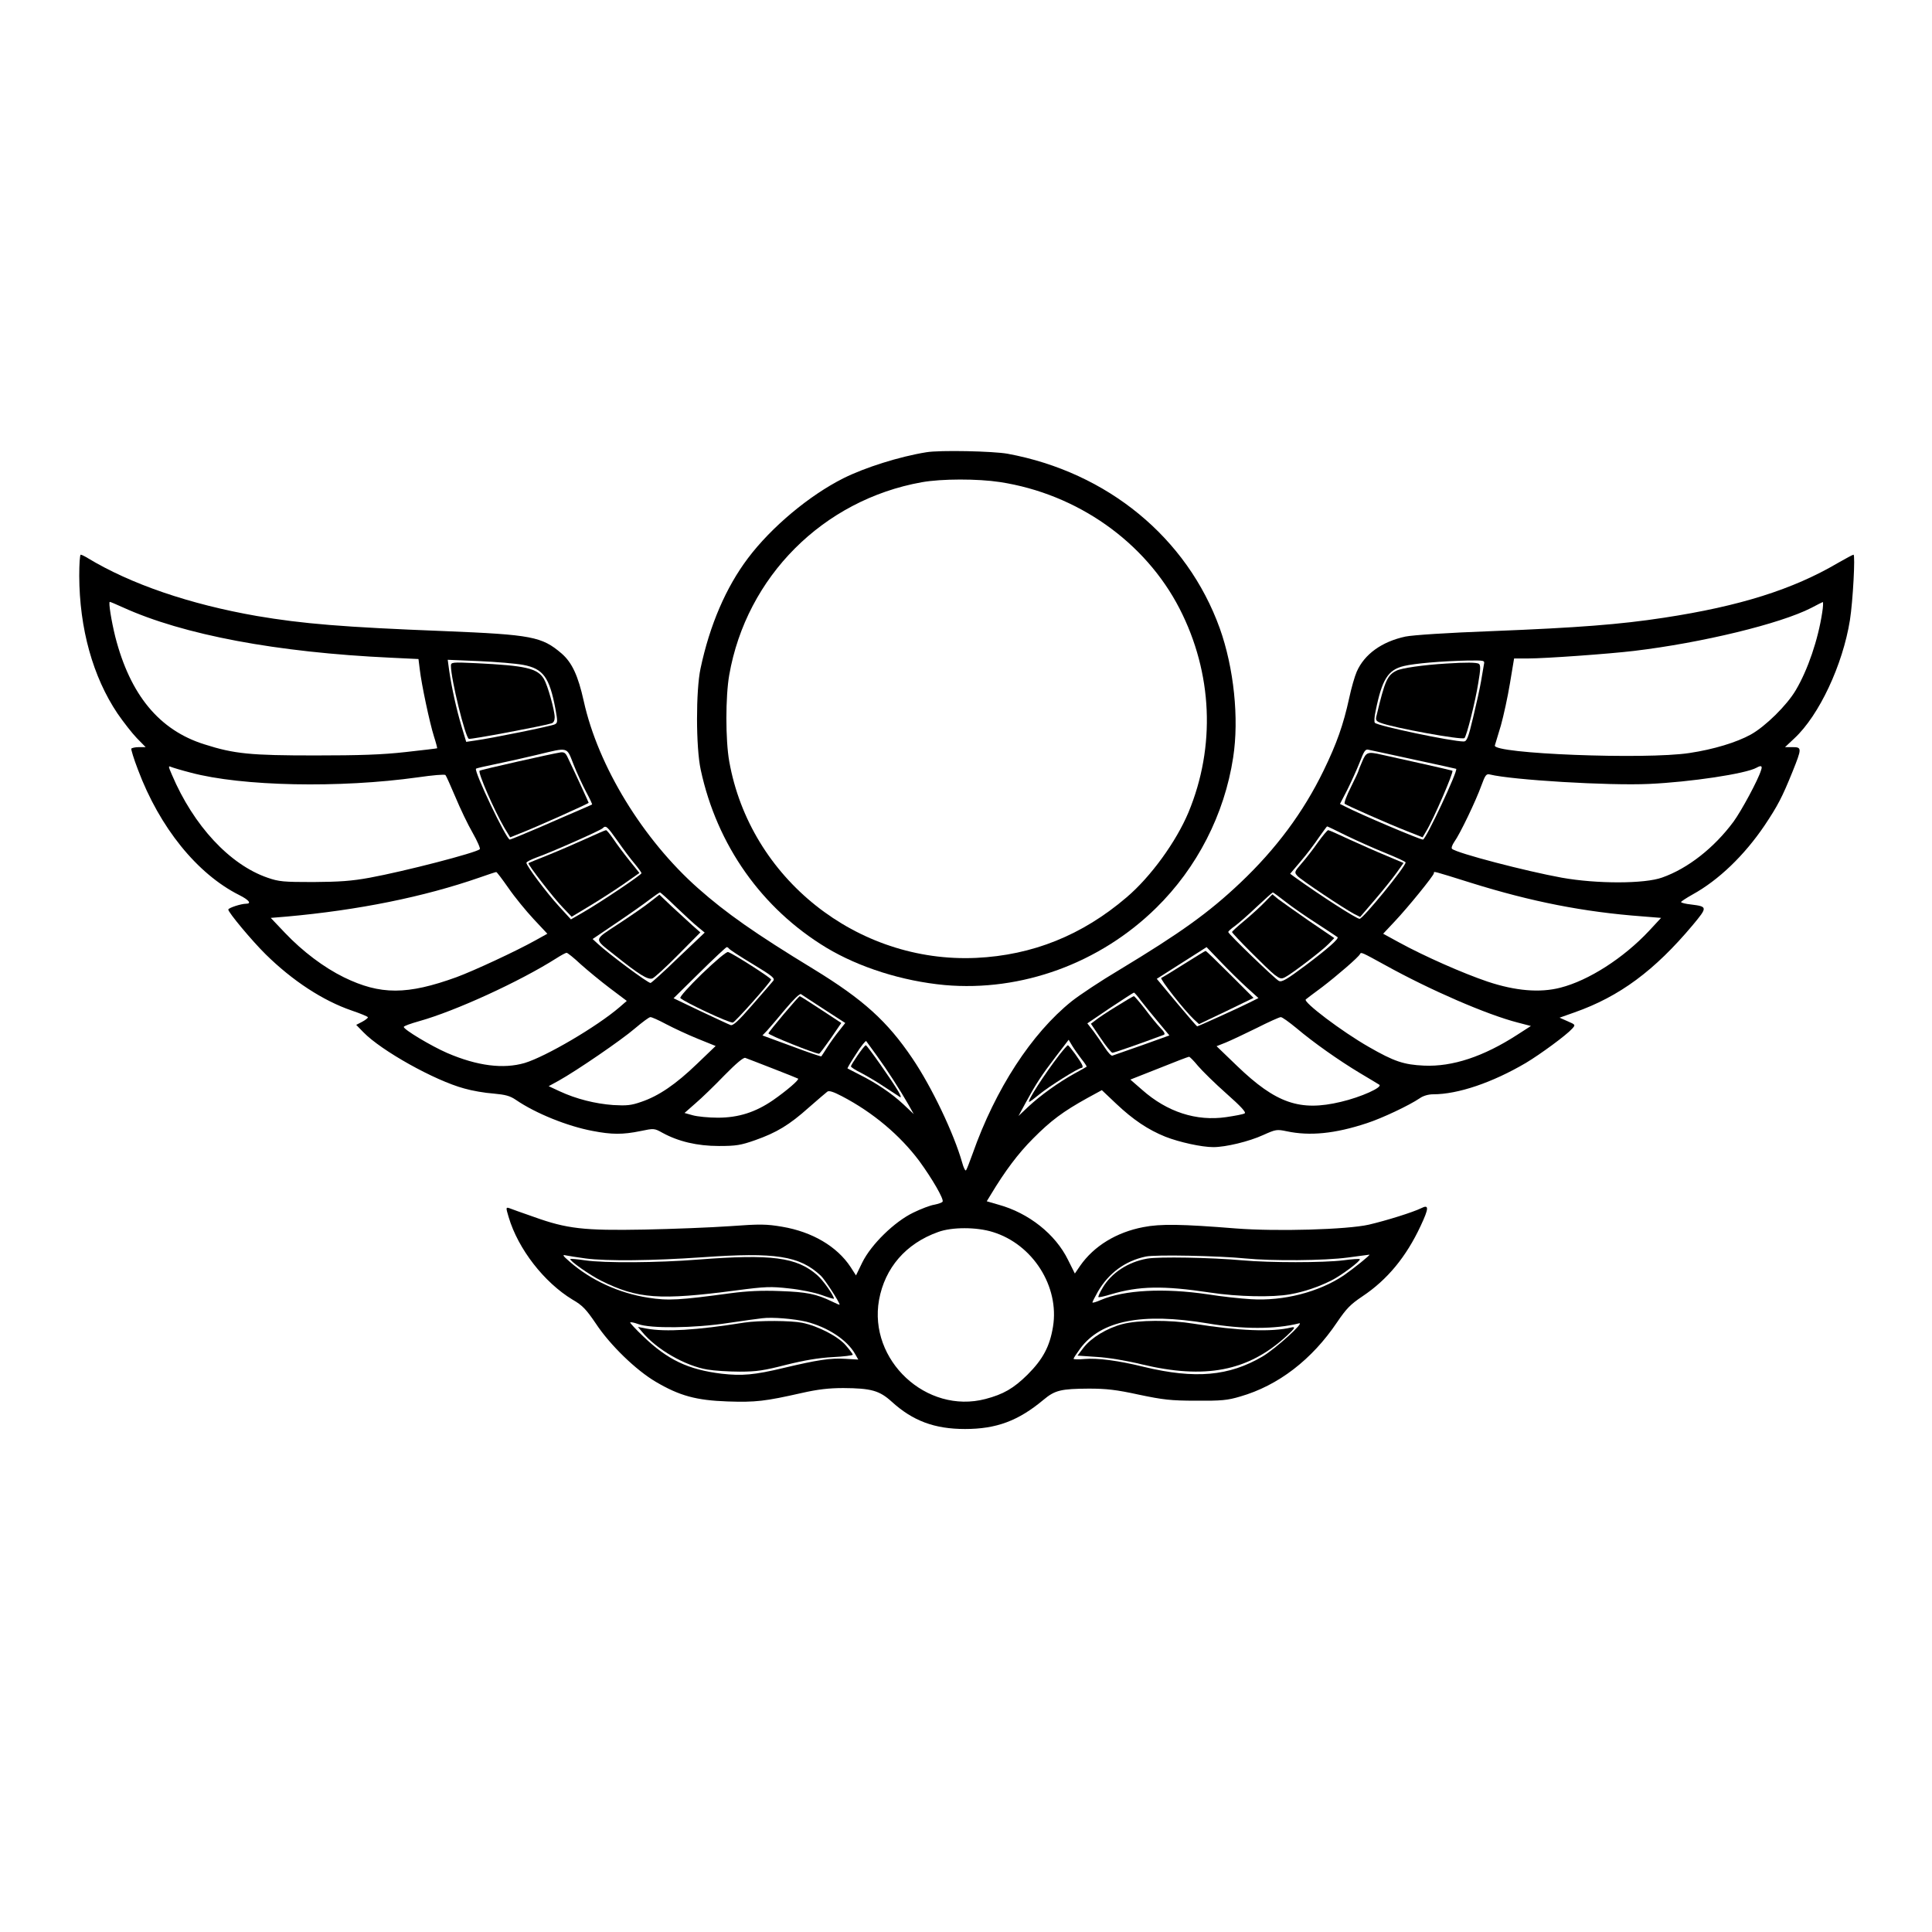 <?xml version="1.0" standalone="no"?>
<!DOCTYPE svg PUBLIC "-//W3C//DTD SVG 20010904//EN"
 "http://www.w3.org/TR/2001/REC-SVG-20010904/DTD/svg10.dtd">
<svg version="1.0" xmlns="http://www.w3.org/2000/svg"
 width="1024pt" height="1024pt" viewBox="0 0 1024 1024"
 preserveAspectRatio="xMidYMid meet">

<g transform="translate(0,1024) scale(0.1,-0.1)"
fill="#000000" stroke="none">
<path d="M4910 7843 c-143 -23 -326 -81 -440 -138 -181 -91 -382 -259 -506
-424 -116 -154 -202 -353 -251 -584 -25 -117 -25 -418 1 -537 86 -400 324
-736 666 -943 175 -105 403 -177 627 -198 407 -36 822 115 1121 409 217 213
362 496 408 797 32 207 4 475 -71 685 -173 480 -595 827 -1124 925 -77 14
-361 20 -431 8z m390 -158 c410 -63 770 -317 952 -671 175 -341 192 -731 47
-1080 -65 -155 -200 -342 -329 -451 -234 -200 -498 -306 -796 -320 -632 -29
-1199 422 -1309 1042 -20 113 -20 342 0 457 91 521 497 928 1020 1022 106 19
297 19 415 1z"/>
<path d="M420 7188 c1 -279 72 -535 203 -730 31 -45 77 -104 102 -130 l47 -48
-36 0 c-19 0 -37 -4 -40 -8 -2 -4 13 -54 35 -111 115 -307 314 -553 537 -665
52 -26 67 -46 36 -46 -26 0 -94 -22 -94 -31 0 -15 125 -165 198 -237 142 -140
304 -246 456 -298 47 -16 86 -32 86 -36 0 -4 -14 -15 -31 -24 l-31 -16 38 -39
c95 -98 378 -256 534 -298 41 -12 110 -24 155 -27 64 -6 88 -12 120 -34 104
-71 272 -139 405 -164 103 -20 161 -20 254 -1 72 15 74 15 117 -9 84 -46 184
-70 299 -70 92 0 116 4 193 31 113 40 180 80 284 173 47 41 91 79 98 84 9 7
33 -1 77 -24 165 -86 308 -207 410 -343 68 -93 132 -203 124 -216 -3 -5 -23
-12 -43 -16 -21 -3 -71 -22 -112 -42 -100 -48 -224 -169 -271 -265 l-33 -68
-29 45 c-72 109 -203 186 -362 213 -83 14 -115 15 -278 3 -100 -7 -304 -15
-453 -18 -320 -6 -410 4 -585 67 -63 22 -123 43 -132 47 -17 5 -17 2 -2 -48
50 -169 188 -346 338 -437 54 -31 73 -52 124 -127 76 -115 214 -248 318 -309
126 -74 213 -98 380 -104 150 -5 199 1 394 45 84 19 143 26 220 26 147 -1 191
-13 256 -72 112 -102 227 -145 389 -145 166 0 282 43 416 155 61 51 93 58 240
59 93 0 146 -6 265 -32 129 -27 170 -32 304 -32 133 -1 166 2 233 22 202 58
381 196 514 394 49 72 70 94 134 137 132 88 232 209 309 374 44 94 45 115 2
93 -43 -21 -179 -64 -277 -87 -115 -26 -487 -37 -705 -20 -287 23 -399 25
-490 7 -142 -27 -262 -100 -335 -205 l-28 -41 -36 72 c-67 137 -209 249 -369
293 l-62 18 22 36 c74 123 144 217 223 296 95 96 160 144 288 215 l77 42 76
-72 c90 -85 169 -138 261 -175 74 -29 192 -55 254 -55 66 0 190 30 264 64 67
30 72 31 125 20 122 -26 256 -13 425 43 80 26 224 94 280 132 18 13 46 21 71
21 132 0 314 62 491 166 77 46 216 148 246 182 18 20 18 21 -24 39 l-43 19 79
28 c239 84 425 222 627 463 79 95 79 98 -9 109 -29 3 -53 9 -53 13 0 3 27 21
61 40 138 76 274 207 381 365 71 106 94 151 148 284 51 127 51 132 0 132 l-39
0 50 47 c131 122 256 389 294 626 16 102 29 347 19 347 -4 0 -41 -20 -83 -44
-238 -140 -520 -229 -921 -290 -234 -36 -458 -53 -910 -71 -242 -9 -421 -21
-461 -29 -125 -27 -217 -93 -258 -186 -11 -25 -29 -88 -40 -140 -31 -142 -66
-241 -136 -385 -107 -220 -251 -414 -441 -594 -168 -159 -316 -265 -642 -462
-96 -57 -209 -132 -252 -166 -213 -171 -404 -465 -525 -808 -16 -44 -31 -84
-35 -88 -4 -4 -13 14 -20 40 -44 155 -161 401 -264 553 -133 197 -260 312
-523 473 -312 190 -465 298 -612 428 -293 259 -531 648 -607 993 -30 135 -62
204 -117 252 -105 90 -158 100 -622 119 -539 21 -751 39 -993 80 -356 62 -669
169 -897 307 -16 10 -33 18 -37 18 -5 0 -8 -51 -8 -112z m231 -167 c321 -146
816 -239 1421 -267 l146 -7 7 -56 c9 -78 52 -281 75 -354 11 -34 18 -62 17
-63 -1 -1 -76 -10 -167 -20 -124 -14 -244 -18 -480 -18 -341 0 -428 8 -587 59
-239 75 -393 262 -472 570 -21 85 -37 185 -29 185 3 0 34 -13 69 -29z m9007
-28 c-22 -144 -76 -303 -140 -411 -47 -80 -161 -192 -238 -235 -76 -42 -198
-79 -325 -98 -234 -36 -1045 -4 -1032 40 3 9 17 57 32 106 14 50 36 150 48
223 l22 132 75 0 c89 0 426 24 560 40 361 43 776 144 940 228 30 16 58 30 61
31 3 0 2 -25 -3 -56z m-6885 -277 c106 -20 139 -65 171 -234 12 -66 12 -73 -3
-81 -16 -9 -335 -74 -423 -86 l-47 -7 -25 83 c-27 91 -51 199 -65 293 l-8 59
166 -7 c91 -4 197 -13 234 -20z m5092 2 c-2 -13 -9 -52 -15 -88 -6 -36 -25
-122 -42 -192 -26 -110 -34 -128 -50 -128 -63 0 -454 82 -471 99 -4 4 -3 32 4
62 34 169 66 219 150 239 58 14 203 26 337 29 91 1 92 1 87 -21z m-4825 -530
c18 -46 49 -112 67 -146 19 -35 33 -65 31 -66 -2 -1 -32 -15 -68 -30 -36 -15
-131 -57 -212 -92 -82 -35 -152 -64 -156 -64 -18 0 -192 364 -179 376 2 2 48
13 103 24 54 11 153 33 219 49 171 41 157 45 195 -51z m4455 26 c121 -26 221
-48 223 -49 11 -9 -161 -375 -176 -375 -17 0 -337 136 -412 175 l-28 14 38 73
c20 40 50 106 66 146 24 63 31 73 48 68 12 -2 120 -26 241 -52z m-6485 -69
c272 -73 791 -83 1205 -25 76 11 142 17 146 12 4 -4 27 -56 53 -117 25 -60 66
-146 91 -189 25 -44 42 -83 38 -87 -20 -19 -398 -117 -583 -151 -98 -18 -162
-22 -300 -23 -157 0 -182 2 -242 23 -200 69 -392 275 -507 546 -19 44 -20 48
-4 41 10 -4 56 -18 103 -30z m8324 13 c-15 -51 -105 -217 -146 -273 -103 -139
-242 -248 -378 -296 -93 -34 -348 -34 -532 -1 -188 34 -557 130 -582 153 -5 4
1 21 12 37 30 41 115 219 143 297 21 58 27 65 46 60 118 -29 629 -60 843 -50
220 10 513 54 570 86 25 14 32 10 24 -13z m-6061 -375 c30 -43 71 -98 91 -121
20 -24 36 -47 36 -50 0 -9 -221 -157 -310 -208 l-64 -37 -63 69 c-67 73 -173
215 -173 231 0 5 24 17 53 28 75 26 339 143 351 155 17 17 23 12 79 -67z
m3863 28 c54 -26 147 -68 207 -92 59 -24 107 -46 107 -50 0 -22 -226 -299
-244 -299 -16 0 -206 122 -345 222 l-23 17 56 66 c31 36 74 93 96 126 23 32
42 59 44 59 2 0 48 -22 102 -49z m-4441 -278 c33 -48 93 -121 133 -164 l73
-78 -63 -35 c-102 -57 -326 -161 -418 -195 -262 -95 -404 -95 -597 -1 -106 52
-219 137 -313 236 l-75 79 85 7 c379 34 726 104 1022 207 45 16 85 29 88 29 3
1 32 -38 65 -85z m5101 28 c320 -100 599 -155 909 -178 l99 -8 -64 -69 c-135
-144 -320 -263 -470 -301 -108 -28 -238 -17 -385 32 -133 45 -336 135 -468
207 l-86 47 61 65 c70 74 208 244 208 256 0 11 -12 14 196 -51z m-4212 -129
c45 -43 97 -91 116 -106 l35 -29 -140 -133 c-76 -74 -143 -134 -147 -134 -15
0 -218 151 -280 208 l-27 25 127 86 c70 47 149 103 176 124 27 20 51 37 54 37
3 0 42 -35 86 -78z m3229 29 c34 -27 109 -79 167 -116 58 -38 107 -70 109 -72
10 -7 -50 -60 -168 -149 -102 -76 -127 -91 -143 -83 -22 12 -268 249 -268 259
0 4 15 18 34 31 18 13 71 59 116 102 45 42 84 77 86 77 3 0 32 -22 67 -49z
m-2949 -249 c3 -5 59 -42 126 -82 104 -63 119 -75 108 -89 -7 -9 -57 -66 -111
-128 -73 -84 -102 -111 -115 -106 -9 3 -81 37 -160 74 l-142 68 137 135 c76
75 141 136 145 136 4 0 9 -4 12 -8z m2743 -205 l63 -57 -48 -24 c-51 -26 -272
-126 -277 -126 -2 0 -51 57 -109 126 l-105 126 132 84 132 84 75 -78 c41 -43
103 -104 137 -135z m-3529 122 c37 -33 106 -90 155 -127 l89 -67 -38 -33
c-121 -104 -391 -262 -503 -296 -113 -33 -251 -16 -411 53 -85 37 -230 124
-230 138 0 5 37 18 83 31 189 53 529 208 726 333 25 16 49 29 54 29 5 0 39
-27 75 -61z m4263 -4 c240 -133 540 -263 704 -305 l69 -18 -73 -47 c-178 -115
-343 -170 -494 -163 -107 5 -158 22 -292 99 -142 81 -351 239 -334 252 2 2 40
31 85 64 80 61 196 161 202 176 6 12 9 10 133 -58z m-2974 -234 l113 -73 -33
-42 c-18 -22 -46 -61 -62 -86 -16 -25 -30 -47 -32 -49 -1 -2 -72 22 -157 54
l-155 57 25 26 c14 15 57 66 97 114 42 50 76 83 82 79 5 -4 61 -40 122 -80z
m1680 45 c18 -23 59 -74 92 -113 l59 -71 -145 -52 c-80 -28 -150 -53 -157 -55
-6 -3 -24 17 -40 42 -17 26 -44 65 -61 88 l-32 41 121 82 c67 44 123 81 126
81 3 0 20 -19 37 -43z m-2515 -125 c40 -21 115 -56 167 -77 l94 -38 -98 -94
c-113 -109 -204 -171 -296 -202 -54 -19 -78 -21 -149 -17 -95 7 -196 32 -284
73 l-58 27 53 29 c95 53 332 215 404 277 39 33 75 60 82 60 6 1 44 -16 85 -38z
m3339 -20 c91 -77 226 -172 336 -238 49 -29 95 -57 103 -62 21 -13 -96 -66
-203 -91 -217 -52 -344 -8 -550 190 l-109 105 48 19 c27 11 101 46 164 77 63
32 121 58 128 58 7 1 44 -26 83 -58z m-2224 -146 c56 -77 124 -183 168 -260
l28 -50 -55 52 c-62 58 -144 113 -234 158 -32 17 -61 31 -62 32 -2 1 18 35 45
76 26 42 51 72 54 69 3 -4 28 -38 56 -77z m1085 -18 c17 -21 29 -39 27 -41 -2
-2 -31 -18 -64 -36 -85 -47 -181 -116 -244 -175 l-53 -50 38 70 c55 101 83
144 160 245 l68 89 19 -32 c11 -18 33 -49 49 -70z m-1637 -50 c72 -28 132 -52
135 -54 7 -6 -62 -65 -134 -115 -92 -63 -182 -92 -291 -92 -49 0 -110 6 -134
13 l-43 12 58 51 c33 28 102 95 154 149 62 63 100 95 110 92 8 -3 74 -28 145
-56z m2254 14 c23 -27 91 -94 151 -147 77 -68 106 -100 97 -105 -7 -5 -51 -13
-98 -20 -158 -23 -313 27 -446 145 l-62 54 152 60 c84 34 155 61 159 61 3 1
25 -21 47 -48z m-1087 -881 c212 -65 354 -289 319 -502 -17 -104 -53 -172
-135 -254 -74 -73 -128 -104 -223 -129 -313 -82 -621 206 -564 525 31 170 142
299 313 360 73 27 204 27 290 0z m-2159 -140 c114 -15 356 -12 616 6 393 28
519 8 632 -98 21 -20 99 -140 99 -153 0 -2 -19 6 -41 17 -83 40 -133 50 -274
55 -99 4 -175 0 -260 -11 -273 -37 -333 -41 -440 -24 -154 24 -303 92 -416
191 -38 33 -40 38 -19 33 14 -3 60 -10 103 -16z m3497 0 c141 -14 420 -12 545
5 61 8 111 15 113 15 8 0 -84 -74 -136 -110 -131 -88 -319 -137 -492 -126 -52
3 -156 14 -230 26 -231 34 -441 23 -565 -30 -25 -11 -45 -17 -45 -13 0 3 13
29 29 57 57 98 144 163 254 186 49 11 388 4 527 -10z m-2328 -335 c115 -29
217 -96 260 -171 l17 -30 -69 4 c-77 5 -148 -6 -325 -48 -158 -38 -222 -43
-330 -31 -179 22 -287 74 -417 199 -38 36 -68 69 -68 72 0 4 19 1 43 -8 64
-24 295 -22 477 6 80 12 161 23 180 25 53 7 168 -3 232 -18z m2128 -9 c185
-32 360 -32 485 0 34 9 -123 -134 -194 -176 -177 -104 -357 -120 -627 -55
-137 34 -248 48 -316 42 -32 -3 -58 -2 -58 1 0 4 16 28 35 54 110 149 326 192
675 134z"/>
<path d="M2390 6711 c0 -70 76 -380 95 -387 10 -4 384 66 438 82 11 3 17 15
17 32 0 37 -37 169 -57 203 -34 57 -95 71 -360 84 -128 6 -133 5 -133 -14z"/>
<path d="M7665 6723 c-118 -7 -239 -24 -264 -38 -48 -24 -61 -53 -105 -238 -6
-23 -3 -29 21 -38 66 -26 433 -93 445 -81 12 12 57 191 73 291 13 76 13 96 3
103 -13 7 -67 8 -173 1z"/>
<path d="M2970 6252 c-41 -6 -424 -92 -428 -97 -10 -10 77 -209 131 -302 l31
-51 50 20 c86 33 366 159 366 163 0 2 -64 142 -111 240 -11 24 -19 30 -39 27z"/>
<path d="M7220 6204 c-11 -25 -20 -48 -20 -50 0 -3 -18 -42 -40 -86 -23 -45
-37 -84 -33 -88 11 -9 228 -105 330 -145 l83 -33 19 32 c39 64 147 314 139
321 -2 1 -77 19 -168 39 -91 20 -184 41 -207 46 -74 17 -82 14 -103 -36z"/>
<path d="M3105 5794 c-55 -25 -145 -64 -200 -86 -55 -22 -102 -41 -104 -43 -5
-6 133 -185 184 -237 l45 -47 93 56 c50 30 131 82 179 115 l87 61 -53 66 c-29
36 -67 87 -85 114 -18 26 -35 47 -39 47 -4 0 -52 -21 -107 -46z"/>
<path d="M6985 5775 c-25 -36 -64 -86 -86 -111 -39 -45 -40 -47 -22 -67 19
-21 244 -171 300 -201 l32 -16 78 91 c43 50 95 115 115 143 l37 52 -92 39
c-51 21 -139 60 -196 86 -57 27 -107 49 -111 49 -5 0 -29 -29 -55 -65z"/>
<path d="M3445 5459 c-27 -22 -103 -74 -167 -116 -135 -89 -133 -75 -19 -166
129 -103 174 -131 199 -123 9 3 71 59 136 125 l118 119 -43 38 c-24 22 -73 67
-109 100 l-65 62 -50 -39z"/>
<path d="M6704 5459 c-21 -22 -69 -66 -106 -97 -38 -31 -68 -59 -68 -62 0 -8
190 -199 226 -227 28 -21 36 -23 56 -12 37 19 200 144 231 177 l29 30 -134 91
c-73 51 -147 103 -164 116 l-30 25 -40 -41z"/>
<path d="M3721 5079 c-71 -69 -120 -124 -115 -129 25 -23 253 -130 278 -130
10 0 197 210 203 228 3 7 -200 137 -228 146 -8 3 -65 -45 -138 -115z"/>
<path d="M6275 5130 c-60 -38 -114 -71 -120 -73 -10 -4 122 -172 172 -219 l28
-26 145 69 144 70 -124 124 c-69 69 -127 125 -130 125 -3 0 -54 -32 -115 -70z"/>
<path d="M4155 4866 c-44 -52 -81 -98 -82 -103 -3 -8 247 -108 268 -108 4 0
31 37 62 81 l56 82 -108 71 c-59 39 -110 71 -112 71 -3 0 -40 -42 -84 -94z"/>
<path d="M5916 4905 c-48 -29 -97 -62 -110 -73 l-24 -18 52 -77 c28 -42 56
-76 62 -77 8 0 141 46 272 95 9 3 4 15 -18 37 -17 18 -54 63 -82 101 -29 37
-55 67 -58 67 -4 0 -46 -25 -94 -55z"/>
<path d="M4546 4647 c-20 -29 -36 -55 -36 -59 0 -4 24 -20 53 -34 28 -15 84
-47 122 -73 39 -25 76 -50 84 -55 9 -6 6 6 -8 30 -35 59 -165 244 -172 244 -4
0 -23 -24 -43 -53z"/>
<path d="M5614 4648 c-79 -103 -173 -248 -159 -248 4 0 27 18 53 39 49 41 208
141 225 141 5 0 7 7 3 15 -7 19 -69 104 -76 105 -3 0 -24 -24 -46 -52z"/>
<path d="M3700 3564 c-211 -17 -498 -19 -599 -4 -41 6 -76 9 -78 7 -7 -8 103
-85 163 -115 193 -96 310 -105 719 -51 152 20 181 21 278 10 59 -6 137 -22
172 -35 36 -13 65 -22 65 -19 0 16 -58 98 -88 124 -109 96 -243 113 -632 83z"/>
<path d="M6080 3569 c-102 -18 -190 -76 -236 -155 -15 -25 -25 -47 -22 -49 2
-2 32 4 67 15 148 44 275 47 526 9 145 -22 330 -26 423 -9 74 13 150 39 218
73 54 27 159 106 151 113 -3 3 -42 0 -88 -6 -105 -13 -389 -13 -534 0 -168 15
-444 20 -505 9z"/>
<path d="M3945 3230 c-257 -41 -418 -50 -517 -32 l-47 9 22 -26 c76 -93 230
-181 347 -200 36 -6 113 -11 171 -11 89 0 128 6 245 36 96 24 172 37 247 41
59 3 107 9 107 13 0 3 -16 25 -36 48 -40 48 -148 104 -232 121 -59 12 -230 13
-307 1z"/>
<path d="M5949 3222 c-83 -22 -165 -72 -206 -125 l-32 -42 102 -7 c58 -3 160
-20 237 -39 338 -81 565 -37 768 149 46 42 51 52 25 46 -102 -25 -278 -18
-515 20 -128 21 -294 20 -379 -2z"/>
</g>
</svg>
